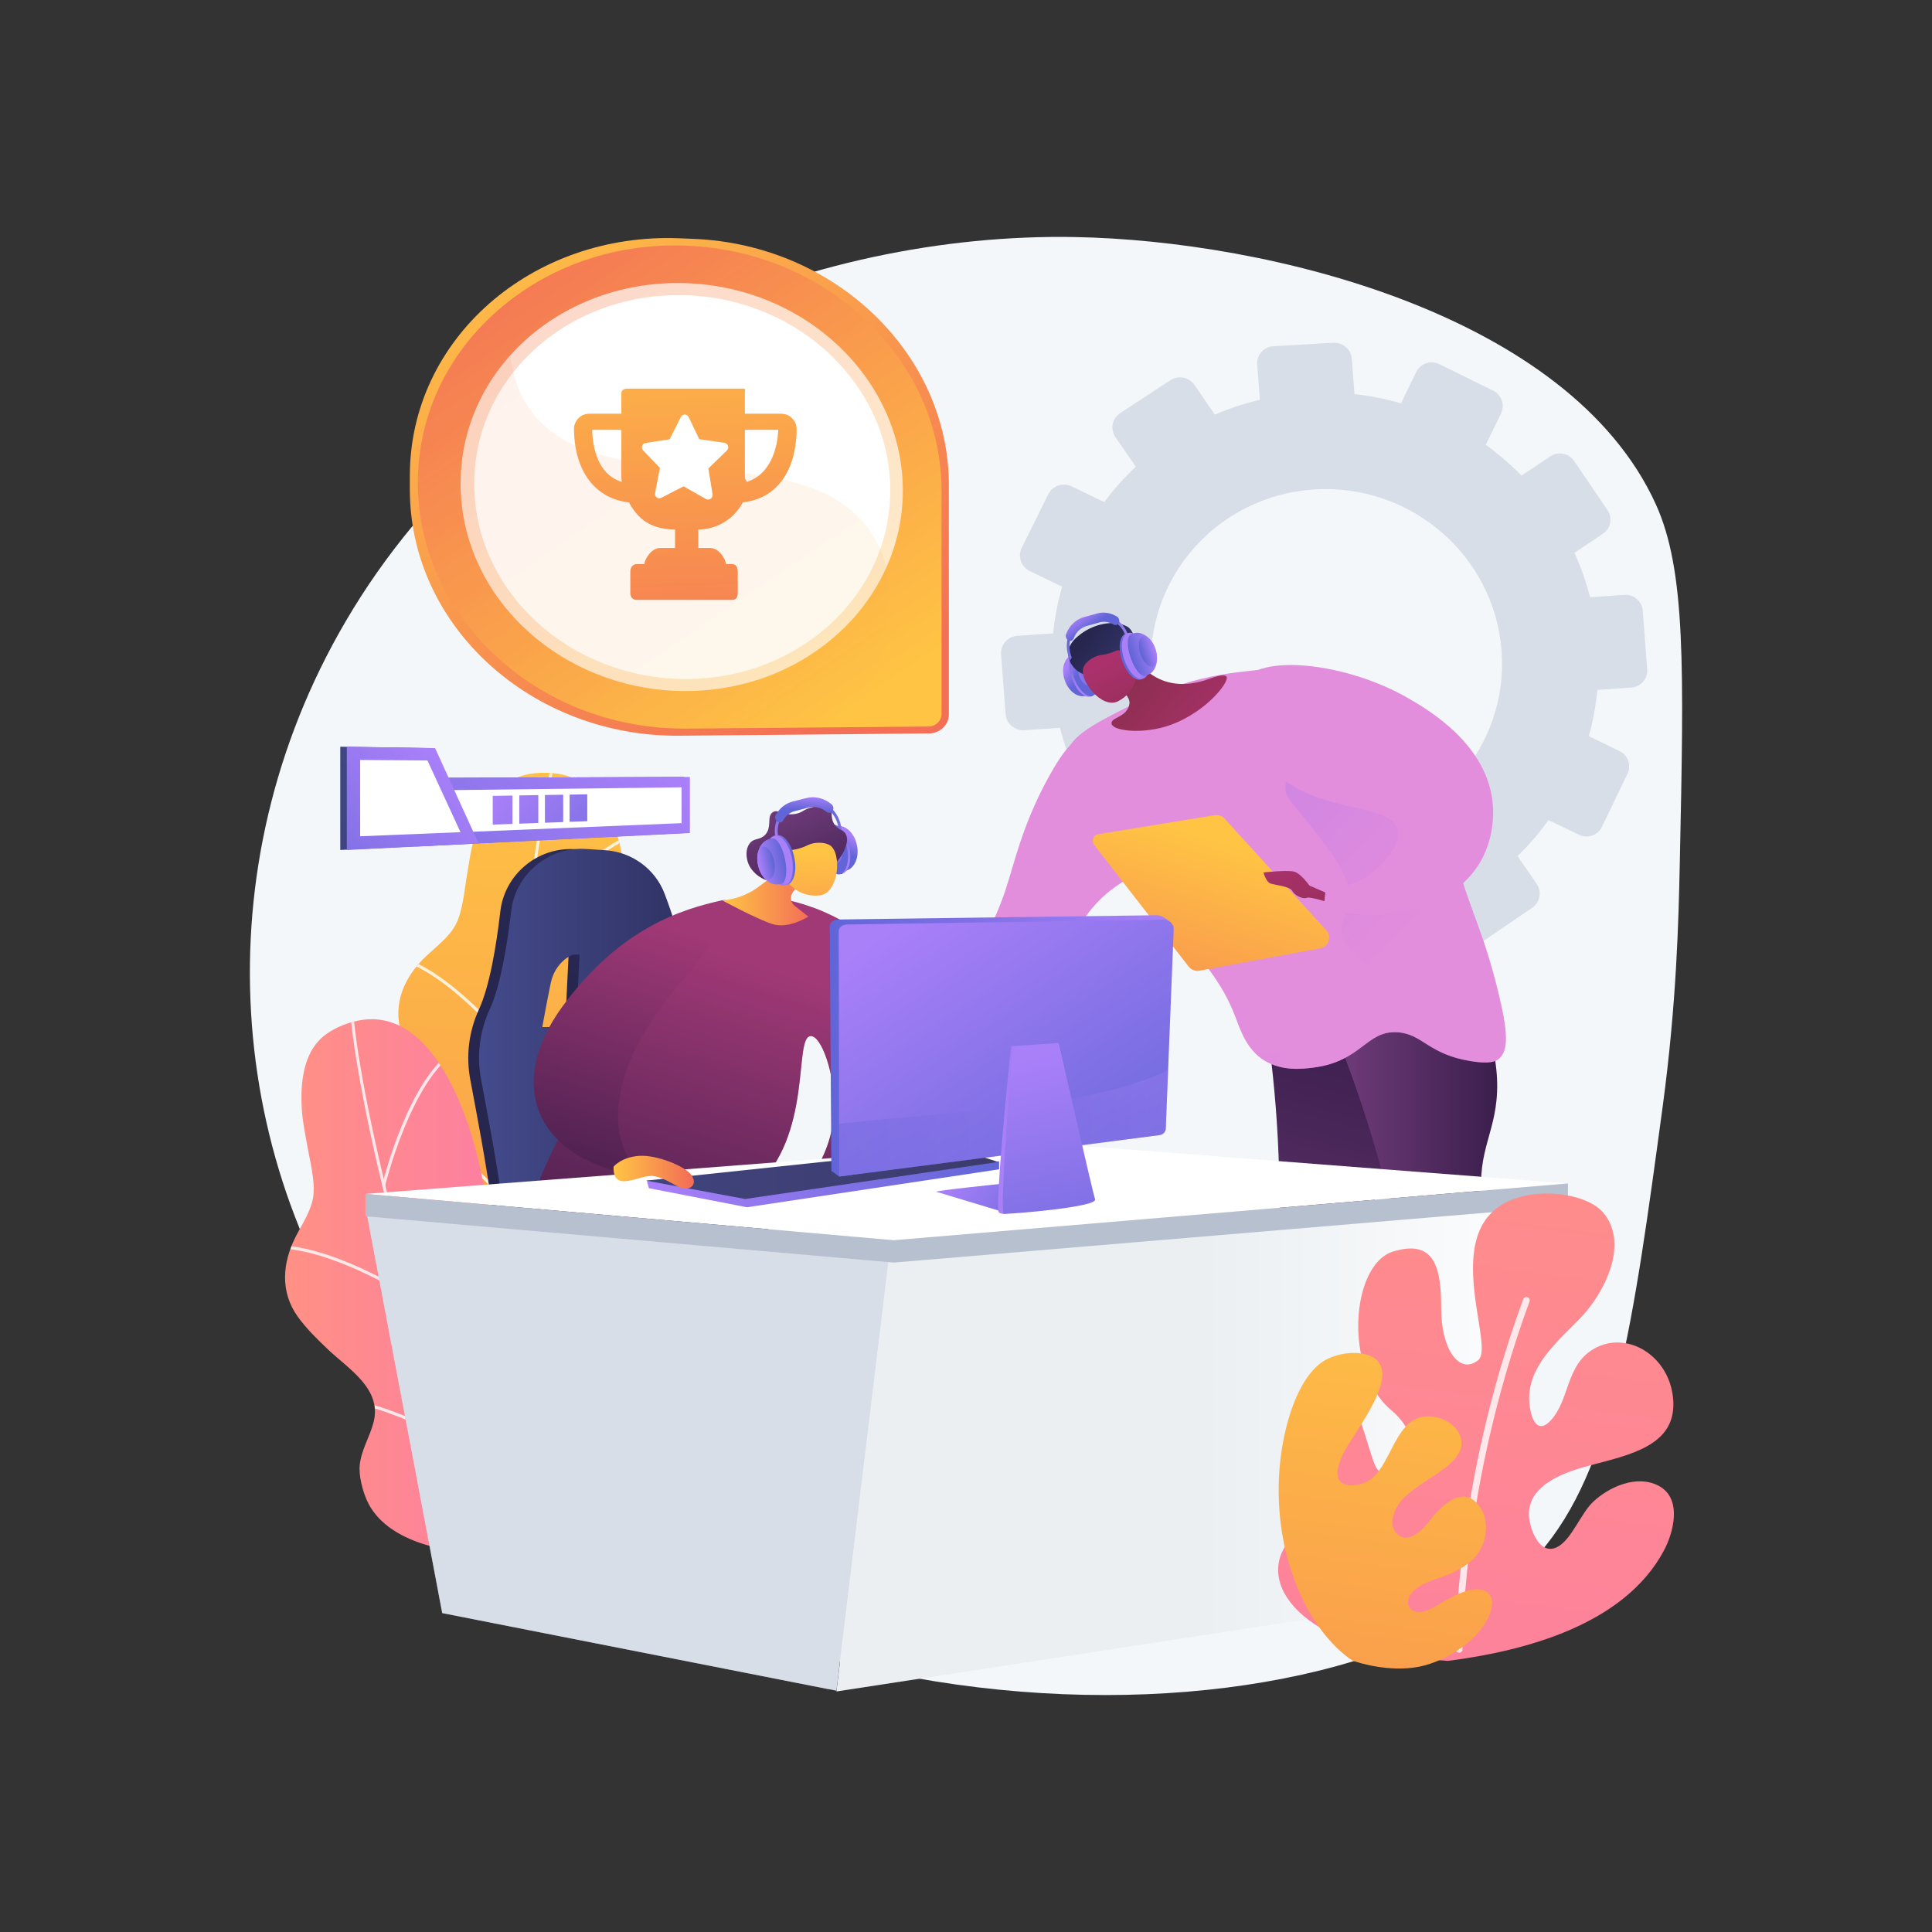 <svg version="1.2" xmlns="http://www.w3.org/2000/svg" viewBox="0 0 3710 3710" width="600" height="600">
	<rect x="0" y="0" width="3710" height="3710" fill="#333333" stroke="none"/>
	<title>Wavy_Bus-39_Single-11-ai</title>
	<defs>
		<linearGradient id="g1" x1="1427.7" y1="1431.8" x2="1262.3" y2="3838.5" gradientUnits="userSpaceOnUse">
			<stop offset="0" stop-color="#ffc444"/>
			<stop offset="1" stop-color="#f36f56"/>
		</linearGradient>
		<clipPath clipPathUnits="userSpaceOnUse" id="cp1">
			<path d="m986.08 1496.15c24.7-12.41 58.32-14.53 85.37-10.3 191.71 29.96 128.67 430.58 79.52 512.06-49.15 81.48-37.06 114.72 100.91 194.94 137.98 80.22 46.32 152.62 16.29 200.37-30.03 47.76-75.96 83.37 20.49 159.83 96.46 76.45 51.48 99.77 51.48 99.77 0 0-246.65 158.42-220.59 95.55 26.05-62.88 28.75-166.23-148.6-214.87-76.39-20.94-186.05-84.86-193.24-173.46-1.67-20.63 0.84-50.98 10.04-69.82 12.77-26.13 35.89-43.73 51.92-67.41 37.37-55.17-11.26-113.04-35.82-161.29-12.81-25.19-25.5-50.92-33.5-78.13-16.6-56.47 6.24-107.71 47.42-146.8 19.75-18.74 45.53-37.52 57.99-62.43 13.38-26.75 16.28-66.84 21.34-96.36 3.97-23.16 7.02-46.43 13.57-69.05 12.18-42.08 34.12-91.87 75.41-112.6z"/>
		</clipPath>
		<linearGradient id="g2" x1="556.7" y1="1955.3" x2="1309" y2="1955.3" gradientUnits="userSpaceOnUse">
			<stop offset="0" stop-color="#ff9085"/>
			<stop offset="1" stop-color="#fb6fbb"/>
		</linearGradient>
		<clipPath clipPathUnits="userSpaceOnUse" id="cp2">
			<path d="m612.99 1997.55c19.14-19.93 50.14-33.15 77.04-38.19 190.73-35.69 264.92 363.01 245.76 456.22-19.16 93.2 3.32 120.51 160.16 150.12 156.83 29.61 94.57 128.43 82.18 183.47-12.39 55.03-43.81 103.93 72.63 143.83 116.43 39.91 81.81 76.89 81.81 76.89 0 0-179.69 231.62-176.1 163.65 3.59-67.96-28.34-166.3-211.75-152.99-79 5.73-203.71-17.96-240.03-99.08-8.46-18.89-16.22-48.34-13.82-69.17 3.32-28.9 19.25-53.2 26.46-80.87 16.82-64.48-48.32-102.81-87.56-140.11-20.49-19.47-41.03-39.5-57.64-62.48-34.5-47.7-30.05-103.62-4.26-154.21 12.37-24.26 30.4-50.56 33.84-78.19 3.69-29.69-6.95-68.45-12.02-97.97-3.98-23.15-8.86-46.11-10.24-69.62-2.55-43.73 1.53-97.99 33.54-131.3z"/>
		</clipPath>
		<linearGradient id="g3" x1="2307.8" y1="1236.1" x2="1634.2" y2="2247.5" gradientUnits="userSpaceOnUse">
			<stop offset="0" stop-color="#444b8c"/>
			<stop offset="1" stop-color="#26264f"/>
		</linearGradient>
		<linearGradient id="g4" x1="924.6" y1="1628.1" x2="1510.3" y2="1628.1" gradientUnits="userSpaceOnUse">
			<stop offset="0" stop-color="#444b8c"/>
			<stop offset="1" stop-color="#26264f"/>
		</linearGradient>
		<linearGradient id="g5" x1="2029.2" y1="1308" x2="2054.5" y2="1326.7" gradientUnits="userSpaceOnUse">
			<stop offset="0" stop-color="#aa80f9"/>
			<stop offset="1" stop-color="#6165d7"/>
		</linearGradient>
		<linearGradient id="g6" x1="2114.5" y1="1285.8" x2="2059.3" y2="1229.7" gradientUnits="userSpaceOnUse">
			<stop offset="0" stop-color="#aa80f9"/>
			<stop offset="1" stop-color="#6165d7"/>
		</linearGradient>
		<linearGradient id="g7" x1="2067.4" y1="1247" x2="2059.8" y2="1245.2" gradientUnits="userSpaceOnUse">
			<stop offset="0" stop-color="#444b8c"/>
			<stop offset="1" stop-color="#3e4177"/>
		</linearGradient>
		<linearGradient id="g8" x1="2031" y1="1304.1" x2="2054.7" y2="1318.5" gradientUnits="userSpaceOnUse">
			<stop offset="0" stop-color="#aa80f9"/>
			<stop offset="1" stop-color="#6165d7"/>
		</linearGradient>
		<linearGradient id="g9" x1="2086.4" y1="1265.7" x2="2065.8" y2="1272.6" gradientUnits="userSpaceOnUse">
			<stop offset="0" stop-color="#6165d7"/>
			<stop offset="1" stop-color="#aa80f9"/>
		</linearGradient>
		<linearGradient id="g10" x1="2684.4" y1="2860" x2="2786.3" y2="2860" gradientUnits="userSpaceOnUse">
			<stop offset="0" stop-color="#311944"/>
			<stop offset="1" stop-color="#6b3976"/>
		</linearGradient>
		<linearGradient id="g11" x1="2742.9" y1="2874.4" x2="2818.2" y2="2648.5" gradientUnits="userSpaceOnUse">
			<stop offset="0" stop-color="#ab316d"/>
			<stop offset="1" stop-color="#792d3d"/>
		</linearGradient>
		<linearGradient id="g12" x1="2332.2" y1="2854.8" x2="2434.1" y2="2854.8" gradientUnits="userSpaceOnUse">
			<stop offset="0" stop-color="#311944"/>
			<stop offset="1" stop-color="#6b3976"/>
		</linearGradient>
		<linearGradient id="g13" x1="2395.3" y1="2872.8" x2="2479" y2="2621.6" gradientUnits="userSpaceOnUse">
			<stop offset="0" stop-color="#ab316d"/>
			<stop offset="1" stop-color="#792d3d"/>
		</linearGradient>
		<linearGradient id="g14" x1="2481.6" y1="1772.5" x2="2252.5" y2="2636" gradientUnits="userSpaceOnUse">
			<stop offset="0" stop-color="#311944"/>
			<stop offset="1" stop-color="#6b3976"/>
		</linearGradient>
		<linearGradient id="g15" x1="2931.9" y1="1893.6" x2="2599.2" y2="1893.6" gradientUnits="userSpaceOnUse">
			<stop offset="0" stop-color="#311944"/>
			<stop offset="1" stop-color="#6b3976"/>
		</linearGradient>
		<linearGradient id="g16" x1="1676.3" y1="1873.7" x2="1771.1" y2="2197.9" gradientUnits="userSpaceOnUse">
			<stop offset="0" stop-color="#ab316d"/>
			<stop offset="1" stop-color="#792d3d"/>
		</linearGradient>
		<linearGradient id="g17" x1="-1600.3" y1="6906.6" x2="-2007.9" y2="7487.2" gradientUnits="userSpaceOnUse">
			<stop offset="0" stop-color="#e38ddd"/>
			<stop offset="1" stop-color="#9571f6"/>
		</linearGradient>
		<linearGradient id="g18" x1="-1746.7" y1="6904.5" x2="-2154.3" y2="7485" gradientUnits="userSpaceOnUse">
			<stop offset="0" stop-color="#e38ddd"/>
			<stop offset="1" stop-color="#9571f6"/>
		</linearGradient>
		<linearGradient id="g19" x1="2117.8" y1="1547" x2="1955.4" y2="2078.2" gradientUnits="userSpaceOnUse">
			<stop offset="0" stop-color="#ffc444"/>
			<stop offset="1" stop-color="#f36f56"/>
		</linearGradient>
		<linearGradient id="g20" x1="2419.1" y1="1657.3" x2="2514.7" y2="1983.9" gradientUnits="userSpaceOnUse">
			<stop offset="0" stop-color="#ab316d"/>
			<stop offset="1" stop-color="#792d3d"/>
		</linearGradient>
		<linearGradient id="g21" x1="2893.3" y1="1567.1" x2="2326.1" y2="1037.3" gradientUnits="userSpaceOnUse">
			<stop offset="0" stop-color="#e38ddd"/>
			<stop offset="1" stop-color="#9571f6"/>
		</linearGradient>
		<linearGradient id="g22" x1="2411.8" y1="1349.6" x2="2154.8" y2="1124.5" gradientUnits="userSpaceOnUse">
			<stop offset="0" stop-color="#ab316d"/>
			<stop offset="1" stop-color="#792d3d"/>
		</linearGradient>
		<linearGradient id="g23" x1="2229.4" y1="1410.5" x2="2046.9" y2="1277.6" gradientUnits="userSpaceOnUse">
			<stop offset="0" stop-color="#444b8c"/>
			<stop offset="1" stop-color="#26264f"/>
		</linearGradient>
		<linearGradient id="g24" x1="2077.2" y1="1295.1" x2="2209.9" y2="1528.2" gradientUnits="userSpaceOnUse">
			<stop offset="0" stop-color="#ab316d"/>
			<stop offset="1" stop-color="#792d3d"/>
		</linearGradient>
		<linearGradient id="g25" x1="-1527.7" y1="6605.8" x2="-1904.8" y2="7142.9" gradientUnits="userSpaceOnUse">
			<stop offset="0" stop-color="#e38ddd"/>
			<stop offset="1" stop-color="#9571f6"/>
		</linearGradient>
		<linearGradient id="g26" x1="2183.2" y1="1221.7" x2="2122.2" y2="1156.8" gradientUnits="userSpaceOnUse">
			<stop offset="0" stop-color="#aa80f9"/>
			<stop offset="1" stop-color="#6165d7"/>
		</linearGradient>
		<linearGradient id="g27" x1="2033.7" y1="1209.5" x2="2050.6" y2="1234.1" gradientUnits="userSpaceOnUse">
			<stop offset="0" stop-color="#aa80f9"/>
			<stop offset="1" stop-color="#6165d7"/>
		</linearGradient>
		<linearGradient id="g28" x1="2033.3" y1="1208.9" x2="2050.5" y2="1233.9" gradientUnits="userSpaceOnUse">
			<stop offset="0" stop-color="#aa80f9"/>
			<stop offset="1" stop-color="#6165d7"/>
		</linearGradient>
		<linearGradient id="g29" x1="2182.1" y1="1211.9" x2="2143.8" y2="1224.8" gradientUnits="userSpaceOnUse">
			<stop offset="0" stop-color="#aa80f9"/>
			<stop offset="1" stop-color="#6165d7"/>
		</linearGradient>
		<linearGradient id="g30" x1="2186.1" y1="1306.5" x2="2222.8" y2="1314.1" gradientUnits="userSpaceOnUse">
			<stop offset="0" stop-color="#aa80f9"/>
			<stop offset="1" stop-color="#6165d7"/>
		</linearGradient>
		<linearGradient id="g31" x1="2202.6" y1="1209.6" x2="2159.8" y2="1223.9" gradientUnits="userSpaceOnUse">
			<stop offset="0" stop-color="#aa80f9"/>
			<stop offset="1" stop-color="#6165d7"/>
		</linearGradient>
		<linearGradient id="g32" x1="2207.8" y1="1217.9" x2="2182.5" y2="1226.4" gradientUnits="userSpaceOnUse">
			<stop offset="0" stop-color="#aa80f9"/>
			<stop offset="1" stop-color="#6165d7"/>
		</linearGradient>
		<linearGradient id="g33" x1="1126.2" y1="1711.5" x2="450.3" y2="707.4" gradientUnits="userSpaceOnUse">
			<stop offset="0" stop-color="#f36f56"/>
			<stop offset="1" stop-color="#ffc444"/>
		</linearGradient>
		<linearGradient id="g34" x1="1185.2" y1="1664.9" x2="524" y2="682.6" gradientUnits="userSpaceOnUse">
			<stop offset="0" stop-color="#ffc444"/>
			<stop offset="1" stop-color="#f36f56"/>
		</linearGradient>
		<linearGradient id="g35" x1="1184.6" y1="1666.5" x2="518.2" y2="676.4" gradientUnits="userSpaceOnUse">
			<stop offset="0" stop-color="#ffc444"/>
			<stop offset="1" stop-color="#f36f56"/>
		</linearGradient>
		<linearGradient id="g36" x1="1519.6" y1="504.5" x2="1554.2" y2="1385.1" gradientUnits="userSpaceOnUse">
			<stop offset="0" stop-color="#ffc444"/>
			<stop offset="1" stop-color="#f36f56"/>
		</linearGradient>
		<linearGradient id="g37" x1="949.3" y1="2531.3" x2="1190.2" y2="1776.7" gradientUnits="userSpaceOnUse">
			<stop offset="0" stop-color="#311944"/>
			<stop offset="1" stop-color="#a03976"/>
		</linearGradient>
		<linearGradient id="g38" x1="947.5" y1="2534.3" x2="1194" y2="1762" gradientUnits="userSpaceOnUse">
			<stop offset="0" stop-color="#311944"/>
			<stop offset="1" stop-color="#a03976"/>
		</linearGradient>
		<linearGradient id="g39" x1="1606.2" y1="2313.5" x2="3010.9" y2="2313.5" gradientUnits="userSpaceOnUse">
			<stop offset=".5" stop-color="#ebeff2"/>
			<stop offset="1" stop-color="#ffffff"/>
		</linearGradient>
		<linearGradient id="g40" x1="931.5" y1="2367.8" x2="1134.4" y2="1732.1" gradientUnits="userSpaceOnUse">
			<stop offset="0" stop-color="#311944"/>
			<stop offset="1" stop-color="#a03976"/>
		</linearGradient>
		<linearGradient id="g41" x1="1387.5" y1="1652.3" x2="1552.2" y2="1652.3" gradientUnits="userSpaceOnUse">
			<stop offset="0" stop-color="#ffc444"/>
			<stop offset="1" stop-color="#f36f56"/>
		</linearGradient>
		<linearGradient id="g42" x1="1661.7" y1="1616.5" x2="1647.7" y2="1648.7" gradientUnits="userSpaceOnUse">
			<stop offset="0" stop-color="#aa80f9"/>
			<stop offset="1" stop-color="#6165d7"/>
		</linearGradient>
		<linearGradient id="g43" x1="1571.4" y1="1644.4" x2="1593.8" y2="1557.7" gradientUnits="userSpaceOnUse">
			<stop offset="0" stop-color="#aa80f9"/>
			<stop offset="1" stop-color="#6165d7"/>
		</linearGradient>
		<linearGradient id="g44" x1="1593.7" y1="1581.6" x2="1599.7" y2="1575.9" gradientUnits="userSpaceOnUse">
			<stop offset="0" stop-color="#444b8c"/>
			<stop offset="1" stop-color="#3e4177"/>
		</linearGradient>
		<linearGradient id="g45" x1="1656.8" y1="1612.2" x2="1642" y2="1639.2" gradientUnits="userSpaceOnUse">
			<stop offset="0" stop-color="#aa80f9"/>
			<stop offset="1" stop-color="#6165d7"/>
		</linearGradient>
		<linearGradient id="g46" x1="1586.9" y1="1607.7" x2="1609.3" y2="1603.2" gradientUnits="userSpaceOnUse">
			<stop offset="0" stop-color="#6165d7"/>
			<stop offset="1" stop-color="#aa80f9"/>
		</linearGradient>
		<linearGradient id="g47" x1="1501.2" y1="1828.8" x2="1413.6" y2="1606.2" gradientUnits="userSpaceOnUse">
			<stop offset="0" stop-color="#311944"/>
			<stop offset="1" stop-color="#6b3976"/>
		</linearGradient>
		<linearGradient id="g48" x1="1608.6" y1="1633.7" x2="1627.7" y2="1936.4" gradientUnits="userSpaceOnUse">
			<stop offset="0" stop-color="#ffc444"/>
			<stop offset="1" stop-color="#f36f56"/>
		</linearGradient>
		<linearGradient id="g49" x1="1476.8" y1="1618" x2="1498.9" y2="1523.7" gradientUnits="userSpaceOnUse">
			<stop offset="0" stop-color="#aa80f9"/>
			<stop offset="1" stop-color="#6165d7"/>
		</linearGradient>
		<linearGradient id="g50" x1="1604.1" y1="1530.9" x2="1601.8" y2="1561" gradientUnits="userSpaceOnUse">
			<stop offset="0" stop-color="#aa80f9"/>
			<stop offset="1" stop-color="#6165d7"/>
		</linearGradient>
		<linearGradient id="g51" x1="1604.2" y1="1529.9" x2="1601.8" y2="1560.6" gradientUnits="userSpaceOnUse">
			<stop offset="0" stop-color="#aa80f9"/>
			<stop offset="1" stop-color="#6165d7"/>
		</linearGradient>
		<linearGradient id="g52" x1="1471.9" y1="1608.5" x2="1513.6" y2="1600.1" gradientUnits="userSpaceOnUse">
			<stop offset="0" stop-color="#aa80f9"/>
			<stop offset="1" stop-color="#6165d7"/>
		</linearGradient>
		<linearGradient id="g53" x1="1515.5" y1="1700.4" x2="1486" y2="1726.7" gradientUnits="userSpaceOnUse">
			<stop offset="0" stop-color="#aa80f9"/>
			<stop offset="1" stop-color="#6165d7"/>
		</linearGradient>
		<linearGradient id="g54" x1="1450.4" y1="1616.5" x2="1497.2" y2="1606.9" gradientUnits="userSpaceOnUse">
			<stop offset="0" stop-color="#aa80f9"/>
			<stop offset="1" stop-color="#6165d7"/>
		</linearGradient>
		<linearGradient id="g55" x1="1451.3" y1="1628.1" x2="1478.9" y2="1622.5" gradientUnits="userSpaceOnUse">
			<stop offset="0" stop-color="#aa80f9"/>
			<stop offset="1" stop-color="#6165d7"/>
		</linearGradient>
		<linearGradient id="g56" x1="1242" y1="2228.1" x2="1918.6" y2="2228.1" gradientUnits="userSpaceOnUse">
			<stop offset="0" stop-color="#aa80f9"/>
			<stop offset="1" stop-color="#6165d7"/>
		</linearGradient>
		<linearGradient id="g57" x1="1240.8" y1="2202.3" x2="1916.7" y2="2202.3" gradientUnits="userSpaceOnUse">
			<stop offset="0" stop-color="#40447e"/>
			<stop offset="1" stop-color="#3c3b6b"/>
		</linearGradient>
		<linearGradient id="g58" x1="2247.5" y1="1755.5" x2="1593.5" y2="1755.5" gradientUnits="userSpaceOnUse">
			<stop offset="0" stop-color="#aa80f9"/>
			<stop offset="1" stop-color="#6165d7"/>
		</linearGradient>
		<linearGradient id="g59" x1="1417.7" y1="1968.3" x2="1836" y2="2603.9" gradientUnits="userSpaceOnUse">
			<stop offset="0" stop-color="#aa80f9"/>
			<stop offset="1" stop-color="#6165d7"/>
		</linearGradient>
		<linearGradient id="g60" x1="2243" y1="2053.9" x2="1611.4" y2="2053.9" gradientUnits="userSpaceOnUse">
			<stop offset="0" stop-color="#aa80f9"/>
			<stop offset="1" stop-color="#6165d7"/>
		</linearGradient>
		<linearGradient id="g61" x1="1798.6" y1="2291.1" x2="2004" y2="2414.3" gradientUnits="userSpaceOnUse">
			<stop offset="0" stop-color="#aa80f9"/>
			<stop offset="1" stop-color="#6165d7"/>
		</linearGradient>
		<linearGradient id="g62" x1="1924.3" y1="2000.8" x2="2092.9" y2="2000.8" gradientUnits="userSpaceOnUse">
			<stop offset="0" stop-color="#aa80f9"/>
			<stop offset="1" stop-color="#6165d7"/>
		</linearGradient>
		<linearGradient id="g63" x1="1858.7" y1="2055.1" x2="1983.9" y2="2582.2" gradientUnits="userSpaceOnUse">
			<stop offset="0" stop-color="#aa80f9"/>
			<stop offset="1" stop-color="#6165d7"/>
		</linearGradient>
		<linearGradient id="g64" x1="1179.5" y1="2217.8" x2="1326.4" y2="2217.8" gradientUnits="userSpaceOnUse">
			<stop offset="0" stop-color="#ffc444"/>
			<stop offset="1" stop-color="#f36f56"/>
		</linearGradient>
		<linearGradient id="g65" x1="3336.4" y1="1991.6" x2="2953.8" y2="4953.6" gradientUnits="userSpaceOnUse">
			<stop offset="0" stop-color="#ff9085"/>
			<stop offset="1" stop-color="#fb6fbb"/>
		</linearGradient>
		<linearGradient id="g66" x1="2951.3" y1="2421.1" x2="2706.3" y2="4317.5" gradientUnits="userSpaceOnUse">
			<stop offset="0" stop-color="#ffc444"/>
			<stop offset="1" stop-color="#f36f56"/>
		</linearGradient>
		<linearGradient id="g67" x1="1395.8" y1="1523.3" x2="-963.8" y2="3796.2" gradientUnits="userSpaceOnUse">
			<stop offset="0" stop-color="#444b8c"/>
			<stop offset="1" stop-color="#26264f"/>
		</linearGradient>
		<linearGradient id="g68" x1="1049.4" y1="1226.1" x2="446.2" y2="1862" gradientUnits="userSpaceOnUse">
			<stop offset="0" stop-color="#aa80f9"/>
			<stop offset="1" stop-color="#6165d7"/>
		</linearGradient>
		<linearGradient id="g69" x1="744.7" y1="1347.9" x2="405.3" y2="1705.7" gradientUnits="userSpaceOnUse">
			<stop offset="0" stop-color="#aa80f9"/>
			<stop offset="1" stop-color="#6165d7"/>
		</linearGradient>
		<linearGradient id="g70" x1="987.1" y1="1478.1" x2="1233.6" y2="1715.6" gradientUnits="userSpaceOnUse">
			<stop offset="0" stop-color="#aa80f9"/>
			<stop offset="1" stop-color="#6165d7"/>
		</linearGradient>
		<linearGradient id="g71" x1="963.3" y1="1502.6" x2="1216.1" y2="1746.1" gradientUnits="userSpaceOnUse">
			<stop offset="0" stop-color="#aa80f9"/>
			<stop offset="1" stop-color="#6165d7"/>
		</linearGradient>
		<linearGradient id="g72" x1="939" y1="1528.3" x2="1198.4" y2="1778.2" gradientUnits="userSpaceOnUse">
			<stop offset="0" stop-color="#aa80f9"/>
			<stop offset="1" stop-color="#6165d7"/>
		</linearGradient>
		<linearGradient id="g73" x1="914.2" y1="1555.4" x2="1180.5" y2="1812" gradientUnits="userSpaceOnUse">
			<stop offset="0" stop-color="#aa80f9"/>
			<stop offset="1" stop-color="#6165d7"/>
		</linearGradient>
	</defs>
	<style>
		.s0 { fill: #f4f7fa } 
		.s1 { fill: url(#g1) } 
		.s2 { fill: #ffffff } 
		.s3 { fill: url(#g2) } 
		.s4 { fill: url(#g3) } 
		.s5 { fill: url(#g4) } 
		.s6 { fill: #d8dee8 } 
		.s7 { fill: url(#g5) } 
		.s8 { fill: url(#g6) } 
		.s9 { fill: url(#g7) } 
		.s10 { fill: url(#g8) } 
		.s11 { opacity: .6;mix-blend-mode: multiply;fill: url(#g9) } 
		.s12 { fill: url(#g10) } 
		.s13 { fill: url(#g11) } 
		.s14 { fill: url(#g12) } 
		.s15 { fill: url(#g13) } 
		.s16 { fill: url(#g14) } 
		.s17 { fill: url(#g15) } 
		.s18 { fill: url(#g16) } 
		.s19 { fill: url(#g17) } 
		.s20 { fill: url(#g18) } 
		.s21 { fill: url(#g19) } 
		.s22 { fill: url(#g20) } 
		.s23 { opacity: .5;mix-blend-mode: multiply;fill: url(#g21) } 
		.s24 { fill: url(#g22) } 
		.s25 { fill: url(#g23) } 
		.s26 { fill: url(#g24) } 
		.s27 { fill: url(#g25) } 
		.s28 { fill: url(#g26) } 
		.s29 { fill: url(#g27) } 
		.s30 { opacity: .3;mix-blend-mode: multiply;fill: url(#g28) } 
		.s31 { fill: url(#g29) } 
		.s32 { fill: url(#g30) } 
		.s33 { fill: url(#g31) } 
		.s34 { fill: url(#g32) } 
		.s35 { fill: url(#g33) } 
		.s36 { fill: url(#g34) } 
		.s37 { opacity: .7;mix-blend-mode: soft-light;fill: #ffffff } 
		.s38 { opacity: .1;mix-blend-mode: multiply;fill: url(#g35) } 
		.s39 { fill: url(#g36) } 
		.s40 { fill: url(#g37) } 
		.s41 { opacity: .3;mix-blend-mode: multiply;fill: url(#g38) } 
		.s42 { fill: url(#g39) } 
		.s43 { fill: #b7c0ce } 
		.s44 { opacity: .4;mix-blend-mode: multiply;fill: #d8dee8 } 
		.s45 { fill: url(#g40) } 
		.s46 { fill: url(#g41) } 
		.s47 { fill: url(#g42) } 
		.s48 { fill: url(#g43) } 
		.s49 { fill: url(#g44) } 
		.s50 { fill: url(#g45) } 
		.s51 { opacity: .6;mix-blend-mode: multiply;fill: url(#g46) } 
		.s52 { fill: url(#g47) } 
		.s53 { fill: url(#g48) } 
		.s54 { fill: url(#g49) } 
		.s55 { fill: url(#g50) } 
		.s56 { opacity: .3;mix-blend-mode: multiply;fill: url(#g51) } 
		.s57 { fill: url(#g52) } 
		.s58 { fill: url(#g53) } 
		.s59 { fill: url(#g54) } 
		.s60 { fill: url(#g55) } 
		.s61 { fill: url(#g56) } 
		.s62 { fill: url(#g57) } 
		.s63 { fill: url(#g58) } 
		.s64 { fill: url(#g59) } 
		.s65 { opacity: .3;mix-blend-mode: multiply;fill: url(#g60) } 
		.s66 { fill: url(#g61) } 
		.s67 { fill: url(#g62) } 
		.s68 { fill: url(#g63) } 
		.s69 { fill: url(#g64) } 
		.s70 { fill: url(#g65) } 
		.s71 { fill: url(#g66) } 
		.s72 { fill: url(#g67) } 
		.s73 { fill: url(#g68) } 
		.s74 { mix-blend-mode: soft-light;fill: #ffffff } 
		.s75 { fill: url(#g69) } 
		.s76 { fill: url(#g70) } 
		.s77 { fill: url(#g71) } 
		.s78 { fill: url(#g72) } 
		.s79 { fill: url(#g73) } 
	</style>
	<g id="Illustration">
		<g id="&lt;Group&gt;">
			<path id="&lt;Path&gt;" class="s0" d="m2063.5 455.2c372.9 6.6 949.9 148.4 1116 512.8 58 127.3 54.1 314.4 46.2 688.5-2.3 110-6.1 270.3-33 469.2-55.9 413.2-93.9 694.5-237.7 858.2-360.5 410.4-1662.7 398.6-2218.8-340.3-303.3-403-350-976.3-72.6-1450.1 305.4-521.7 900.7-747.1 1399.9-738.3z"/>
			<g id="&lt;Group&gt;">
				<g id="&lt;Group&gt;">
					<path id="&lt;Path&gt;" class="s1" d="m986.1 1496.1c24.7-12.4 58.3-14.5 85.3-10.3 191.8 30 128.7 430.6 79.6 512.1-49.2 81.5-37.1 114.7 100.9 195 138 80.2 46.3 152.6 16.3 200.3-30.1 47.8-76 83.4 20.5 159.8 96.4 76.5 51.4 99.8 51.4 99.8 0 0-246.6 158.4-220.6 95.6 26.1-62.9 28.8-166.3-148.5-214.9-76.4-20.9-186.1-84.9-193.3-173.5-1.7-20.6 0.8-50.9 10.1-69.8 12.7-26.1 35.8-43.7 51.9-67.4 37.3-55.2-11.3-113-35.8-161.3-12.9-25.2-25.5-50.9-33.5-78.1-16.7-56.5 6.2-107.7 47.4-146.8 19.7-18.8 45.5-37.5 58-62.4 13.3-26.8 16.2-66.9 21.3-96.4 4-23.2 7-46.4 13.6-69 12.1-42.1 34.1-91.9 75.4-112.7z"/>
					<g id="&lt;Clip Group&gt;" clip-path="url(#cp1)">
						<g id="&lt;Group&gt;" style="opacity: .8;mix-blend-mode: soft-light">
							<g id="&lt;Group&gt;">
								<path id="&lt;Path&gt;" class="s2" d="m1329.2 2770.9c-0.7-0.7-75-64.5-152.4-159.3-71.5-87.5-160.4-220.2-177.9-355.1-14.6-111.9-10.3-290.3 11.7-489.3 17.8-160.3 44.5-305.8 60.9-331.4 0.9-1.3 2.6-1.7 4-0.9 1.3 0.9 1.7 2.7 0.8 4-14 21.8-40.3 150.9-60 328.9-21.9 198.6-26.2 376.5-11.7 488 17.3 133.5 105.6 265.2 176.6 352.1 77.1 94.4 151 158 151.7 158.6 1.2 1 1.4 2.8 0.3 4-0.9 1.1-2.5 1.3-3.7 0.6q-0.1-0.1-0.3-0.2z"/>
							</g>
							<g id="&lt;Group&gt;">
								<path id="&lt;Path&gt;" class="s2" d="m1008.9 1801.5c-1.3-0.8-1.9-2.3-1-3.6 4.7-7.3 116.1-176.7 218.9-199.1 1.5-0.3 3.1 0.6 3.4 2.2 0.3 1.5-0.6 3-2.1 3.3-100.5 21.9-214.3 194.9-215.4 196.7-0.9 1.3-2.5 1.4-3.8 0.5q0 0 0 0z"/>
							</g>
							<g id="&lt;Group&gt;">
								<path id="&lt;Path&gt;" class="s2" d="m992.1 2028.1c-1.7-2.1-166.7-214.7-279.7-188.2-1.6 0.4-3.1-0.6-3.5-2.1-0.3-1.6 0.6-3.1 2.2-3.5 49.1-11.5 112.1 17.2 187.4 85.1 55.7 50.3 97.7 104.7 98.1 105.3 1 1.2 0.8 3-0.5 4-1 0.7-2.3 0.7-3.3 0.1q-0.4-0.3-0.7-0.7z"/>
							</g>
							<g id="&lt;Group&gt;">
								<path id="&lt;Path&gt;" class="s2" d="m1114 2526c0.2-0.9 20.4-82.1 57.2-164.2 49.8-110.9 104.6-170.4 162.9-176.9 1.6-0.2 3 1 3.2 2.5 0.1 1.6-1 3-2.6 3.2-69.9 7.8-124.7 98.6-158.2 173.4-36.7 81.7-56.8 162.5-57 163.3-0.3 1.6-1.9 2.5-3.4 2.1q-0.5-0.1-0.9-0.4c-1-0.6-1.5-1.8-1.2-3z"/>
							</g>
							<g id="&lt;Group&gt;">
								<path id="&lt;Path&gt;" class="s2" d="m1029.5 2370.9c-1.9-2.1-182-211.3-265.6-215.3-1.6 0-2.8-1.4-2.7-3 0.1-1.5 1.4-2.8 3-2.7 86 4.1 262.1 208.6 269.6 217.3 1 1.2 0.9 3-0.3 4-1 0.8-2.4 0.9-3.4 0.2q-0.4-0.2-0.6-0.5z"/>
							</g>
						</g>
					</g>
				</g>
				<g id="&lt;Group&gt;">
					<path id="&lt;Path&gt;" class="s3" d="m613 1997.5c19.1-19.9 50.1-33.1 77-38.1 190.8-35.7 265 363 245.8 456.2-19.2 93.2 3.3 120.5 160.1 150.1 156.9 29.6 94.6 128.4 82.2 183.5-12.4 55-43.8 103.9 72.7 143.8 116.4 39.9 81.8 76.9 81.8 76.9 0 0-179.7 231.6-176.1 163.6 3.6-67.9-28.4-166.3-211.8-153-79 5.8-203.7-17.9-240-99-8.5-18.9-16.2-48.4-13.8-69.2 3.3-28.9 19.2-53.2 26.4-80.9 16.9-64.4-48.3-102.8-87.5-140.1-20.5-19.5-41.1-39.5-57.7-62.5-34.5-47.7-30-103.6-4.2-154.2 12.3-24.2 30.4-50.5 33.8-78.2 3.7-29.6-6.9-68.4-12-97.9-4-23.2-8.9-46.1-10.2-69.6-2.6-43.8 1.5-98 33.5-131.4z"/>
					<g id="&lt;Clip Group&gt;" clip-path="url(#cp2)">
						<g id="&lt;Group&gt;" style="opacity: .8;mix-blend-mode: soft-light">
							<g id="&lt;Group&gt;">
								<path id="&lt;Path&gt;" class="s2" d="m1361.6 3084.8c-0.9-0.3-92.2-35.7-196.7-99.3-96.7-58.7-224.8-154.1-286.2-275.4-51.1-100.7-106.5-270.2-152.2-465.2-36.7-157-60-303.2-53.1-332.7 0.4-1.6 1.9-2.5 3.4-2.2 1.6 0.4 2.5 1.9 2.2 3.5-6 25.2 12.3 155.6 53.1 330.1 45.6 194.5 100.8 363.6 151.7 463.9 60.8 120.1 188 214.8 283.9 273.1 104.2 63.3 195.1 98.5 196 98.9 1.4 0.5 2.2 2.2 1.6 3.7-0.5 1.3-1.9 2.1-3.3 1.7q-0.2 0-0.4-0.1z"/>
							</g>
							<g id="&lt;Group&gt;">
								<path id="&lt;Path&gt;" class="s2" d="m736.1 2278.9c-1.5-0.3-2.4-2.1-2.1-3.6 2.1-8.4 50.7-205.8 140.1-261.2 1.4-0.8 3.1-0.3 4 1 0.8 1.3 0.4 3.2-1 4-87.4 54.1-137 255.5-137.5 257.5-0.4 1.5-2 2.7-3.5 2.3q0 0 0 0z"/>
							</g>
							<g id="&lt;Group&gt;">
								<path id="&lt;Path&gt;" class="s2" d="m796.1 2497.1c-2.3-1.5-228.8-146.8-326.5-84.2-1.3 0.9-3.1 0.5-4-0.9-0.8-1.3-0.4-3.1 0.9-3.9 42.5-27.2 111.5-21.3 205.1 17.7 69.3 28.9 127 66.1 127.6 66.5 1.3 0.8 1.7 2.6 0.9 3.9-0.7 1.1-2 1.5-3.1 1.3q-0.5-0.1-0.9-0.4z"/>
							</g>
							<g id="&lt;Group&gt;">
								<path id="&lt;Path&gt;" class="s2" d="m1077 2925.7c0-0.8-8.1-84.2-0.8-173.8 9.9-121.2 41.8-195.5 94.6-221.1 1.4-0.7 3.2-0.1 3.8 1.3 0.7 1.4 0.1 3.2-1.3 3.8-63.4 30.7-84.7 134.6-91.4 216.3-7.3 89.2 0.8 172.1 0.8 173 0.2 1.5-0.9 2.9-2.5 3.1q-0.5 0-1-0.1c-1.1-0.2-2-1.2-2.2-2.5z"/>
							</g>
							<g id="&lt;Group&gt;">
								<path id="&lt;Path&gt;" class="s2" d="m945.6 2807.7c-2.4-1.4-241.9-138.5-322.1-114.3-1.5 0.4-3.1-0.4-3.6-1.9-0.4-1.6 0.4-3.2 2-3.6 82.4-24.8 316.7 109.2 326.6 114.9 1.4 0.8 1.8 2.5 1 3.9-0.6 1.1-1.9 1.6-3.1 1.3q-0.4-0.1-0.8-0.3z"/>
							</g>
						</g>
					</g>
				</g>
			</g>
			<g id="&lt;Group&gt;">
				<path id="&lt;Compound Path&gt;" fill-rule="evenodd" class="s4" d="m1488.9 2466.6c0 0-212.7 34.9-543.4-1.4 23-49-15.3-247.9-42.4-391.9-8.6-45.6-2.9-92.4 16.6-134.9 20.4-44.2 33.3-121.4 41.1-188.4 8.3-71.1 71.7-123.9 143.6-119.3l36.3 2.3c51.7 3.3 96.4 36.1 114.6 84 15.3 40.6 29.7 87.7 40 123.2 10.2 35.5 32.7 66.1 63.7 86.6l106.9 70.6c11.5 7.6 18 20.3 18 34v31.7c0 15.8-3 31.5-9.6 45.9l-25.5 56.4c-22.2 48.3-25.3 102.9-8.7 153.1zm-397-633.3l-12 0.2c-3.1 0-35 14.3-43.3 54.8-8.3 40.5-16.1 84.4-16.1 84.4l64.6-0.7zm148.1 142.8c-1.6-0.5-40.6-139.9-91.5-141.2l24.1 136.2c0 0 69 5.5 67.4 5z"/>
				<path id="&lt;Compound Path&gt;" fill-rule="evenodd" class="s5" d="m1510.3 2466.7c0 0-213 34.9-544.1-1.5 23-49-15.2-248-42.4-392.1-8.7-45.6-2.9-92.5 16.6-134.9 20.4-44.3 33.3-121.5 41.2-188.6 8.3-71.1 71.8-123.9 143.7-119.3l36.4 2.3c51.8 3.3 96.6 36.1 114.7 84 15.4 40.6 29.8 87.8 40.1 123.3 10.2 35.5 32.8 66.1 63.9 86.6l107 70.6c11.6 7.7 18.2 20.4 18.2 34.2v31.7c0 15.8-3.1 31.4-9.8 45.9l-25.7 56.4c-22.2 48.3-25.3 102.9-8.7 153.2zm-397.4-633.7l-12 0.2c-3.2 0-35 14.3-43.4 54.8-8.3 40.5-16.2 84.5-16.2 84.5l64.8-0.8zm148.2 142.9c-1.6-0.5-40.6-140-91.6-141.3l24.2 136.4c0 0 69 5.4 67.4 4.9z"/>
			</g>
			<path id="&lt;Compound Path&gt;" fill-rule="evenodd" class="s6" d="m3132.9 1320.3l-65.5 4.6c-2.9 30.4-8.4 60.1-16.4 88.8l58.9 28.5c16.4 7.9 23.2 27.4 15.4 43.7l-49.1 101.9c-7.8 16.3-27.5 23.1-43.8 15.3l-58.8-28.2c-17.7 24.6-37.6 47.7-59.4 69l36.8 53.6c10.2 15 6.4 35.4-8.7 45.7l-94.2 64.2c-15.1 10.3-35.7 6.5-46-8.5l-36.7-53.3c-27.7 12.6-56.8 22.7-87 30.3l4.9 64.8c1.3 18.1-12.4 34-30.7 35.5l-114.9 9c-18.4 1.5-34.5-12.1-35.9-30.3l-4.9-64.9c-31.2-3-61.8-8.5-91.4-16.7l-28.6 58.7c-8.1 16.5-28.2 23.6-44.9 15.7l-104.9-49.4c-16.8-7.9-23.8-27.8-15.7-44.3l29-59.3c-25.3-17.9-49-38-70.8-60l-55.4 37.2c-15.5 10.3-36.6 6.5-47.1-8.7l-66-95.1c-10.6-15.2-6.6-36 8.9-46.3l55.9-37.3c-12.7-27.7-22.8-56.8-30.5-86.9l-67.9 4.7c-18.8 1.3-35.1-12.5-36.5-30.9l-8.7-114.9c-1.4-18.4 12.7-34.3 31.4-35.6l68.5-4.6c3.2-30.7 9-60.7 17.4-89.7l-61.8-29.7c-16.9-8.1-24.1-28.1-15.9-44.6l51-103.1c8.1-16.5 28.4-23.3 45.3-15.1l62.3 30.1c18.1-24.4 38.3-47.2 60.4-68.1l-38.9-56.6c-10.5-15.3-6.5-35.9 8.9-46l96.3-63.3c15.4-10.1 36.3-5.9 46.8 9.4l38.8 56.6c27.6-11.9 56.6-21.4 86.5-28.5l-5.1-67.9c-1.4-18.2 12.4-33.8 30.9-34.9l115-6.8c18.4-1.1 34.4 12.8 35.8 30.9l5.1 67.7c30.6 3.4 60.4 9.3 89.3 17.7l29.5-60.4c7.9-16.2 27.7-22.8 44.2-14.7l103 50.7c16.4 8 23.3 27.7 15.4 44l-29.3 60.1c24.5 17.8 47.5 37.6 68.6 59.2l55.5-37.1c15-10 35.5-5.9 45.7 9.2l64 94.1c10.2 15 6.3 35.3-8.6 45.3l-54.9 36.8c12.4 27.2 22.4 55.7 30 85.2l66-4.5c18.1-1.2 33.8 12.4 35.2 30.4l8.5 112.7c1.4 18-12.1 33.6-30.2 34.9zm-249.5-70.8c-13.9-182.7-174.4-321.4-359.6-309.6-186.3 11.8-326.8 171.2-312.8 356 14 184.7 177.1 323.2 363.3 309.4 185-13.8 323-173 309.1-355.8z"/>
			<g id="&lt;Group&gt;">
				<g id="&lt;Group&gt;">
					<path id="&lt;Path&gt;" class="s7" d="m2091.8 1290c7.3 21.9 6.8 41.8-1.3 44.5l-3.8 1.3c-16 5.4-34.8-7.7-42-29.3l-0.4-1.2c-7.3-21.5-0.2-43.3 15.8-48.6l3.8-1.4c8.1-2.7 20.6 12.9 27.9 34.7z"/>
					<path id="&lt;Path&gt;" class="s8" d="m2100.9 1287c8 23.9 5.2 46.4-6.7 50.4-11.8 4-28.3-12-36.4-36-8-23.9-4.6-46.6 7.3-50.6 11.9-4 27.7 12.3 35.8 36.2z"/>
					<path id="&lt;Path&gt;" class="s9" d="m2064.5 1251l4.5-1.5 29.2 86.6-4.6 1.5z"/>
					<path id="&lt;Path&gt;" class="s10" d="m2105.1 1285.6c8.1 23.9 4.9 46.5-6.9 50.5-11.9 4-28.1-12.1-36.1-36.1-8.1-23.9-4.9-46.5 6.9-50.5 11.9-4 28.1 12.1 36.1 36.1z"/>
					<path id="&lt;Path&gt;" class="s11" d="m2095.3 1288.9c4.4 13 2.7 25.3-3.8 27.4-6.4 2.2-15.2-6.6-19.6-19.6-4.4-13-2.7-25.3 3.8-27.5 6.4-2.1 15.2 6.6 19.6 19.7z"/>
				</g>
				<g id="&lt;Group&gt;">
					<g id="&lt;Group&gt;">
						<path id="&lt;Path&gt;" class="s12" d="m2703.4 2893.6l52.7-31.6h23.7c0 0 8.1 30.1 7.2 31.6-10.6 17.4-59.9 30.6-90.7 31.6-5.1 0.2-12.2 0.3-14-3.4-3.2-6.3 10.8-19.5 21.1-28.2z"/>
						<path id="&lt;Path&gt;" class="s13" d="m2783.2 2828.6c-1.6 5.2-3.3 23-3.4 33.4-0.1 15.7-31.4 6.6-28.1 2.6 4.6-5.7 5.4-18.7 5.3-37.2q13.1 0.6 26.2 1.2z"/>
					</g>
					<g id="&lt;Group&gt;">
						<path id="&lt;Path&gt;" class="s14" d="m2351.2 2888.4l52.7-31.6h23.8c0 0 8.1 30.1 7.2 31.6-10.6 17.4-60 30.6-90.7 31.7-5.1 0.2-12.3 0.2-14.1-3.5-3.1-6.3 10.8-19.4 21.1-28.2z"/>
						<path id="&lt;Path&gt;" class="s15" d="m2446.1 2823.7c-1.6 5.2-14 21.1-18.4 33.1-5.5 14.7-31.4 6.6-28.2 2.6 4.6-5.7 12.7-22.3 20.4-36.9q13.1 0.6 26.2 1.2z"/>
					</g>
					<path id="&lt;Path&gt;" class="s16" d="m2672.7 1944.6c30.9 31.5 26.7 80.6 18.1 166.1-16.4 163.4-67.1 173.6-70.4 305.2-2 77.8 14.7 113.4-12.7 171.6-21 44.6-42 47.3-59.6 99.3-18.4 54.5-6.6 84.7-32.5 117.4-19.7 24.9-48.4 35-68.6 39.7q-24.4-6.3-48.8-12.6c24.4-107.2 45.3-233.4 54.2-375.7 12-192.5-1.3-361-21.7-496.6 103.9-50.7 198.8-58.5 242-14.4z"/>
					<path id="&lt;Path&gt;" class="s17" d="m2817.2 1895.6c47.3 78.2 57 141.9 57.8 184.2 1.6 94.1-40.5 125.6-28.9 227.5 7.8 68.9 28.7 68.7 30.7 137.3 1.8 59.7-12.5 64.3-23.5 164.3-8 73.4-0.2 85.4-12.6 131.8-12.5 46.6-33.1 82-48.8 104.8q-27.1 0-54.2 0c-1.7-120.3-12.8-262.9-43.3-420.8-38.2-197.6-96-363.5-151.7-493q137.3-18.1 274.5-36.1z"/>
					<path id="&lt;Path&gt;" class="s18" d="m1841.1 1933.4l-23.1 19.6c0 0-11.4 28.8-35.9 25.6-24.4-3.3-31.6-22.6-34.6-24.1-3.1-1.5-19 4-29.2 8.1-10.3 4-17.5-6.7-17.5-6.7 0 0 28.9-14.5 45.7-18.8 16.8-4.3 63.4-2.4 63.4-2.4l21.3-18.9z"/>
					<path id="&lt;Path&gt;" class="s19" d="m2199.1 1647.7c-18.5 47.4-59 37.9-112.4 109.7-45.7 61.4-34 92.4-71.8 132.8-25.9 27.6-73.8 58.5-170.6 60.9q-17-17.6-33.9-35.2c68.4-79 101.5-151 119.2-203.2 18.9-55.7 31.8-123.5 81.3-215.3 38.2-71 55-76.2 63.6-77.2 61.2-7.5 159.3 138.7 124.6 227.5z"/>
					<path id="&lt;Path&gt;" class="s20" d="m2769.3 1505.5c21.3 55.6 1.7 47 27.1 144.9 24.5 94.3 50.6 132.9 79.9 251.9 19.1 77.5 21.4 115.5 1.4 131.4-5.3 4.2-16 10-52.8 4.1-82.4-13.2-92.8-52.2-140.9-55.5-60.3-4.2-68.5 55.6-161.2 67.7-22 2.9-60.7 7.4-94.8-13.6-35.1-21.6-45.8-58.3-56.9-86.7-24.9-64.1-62.6-107.7-138.1-195-85.8-99.2-123.4-96.3-163.9-178.8-15.9-32.3-40.7-84.7-20.3-132.7 8.7-20.6 25.1-38.6 86.7-70.4 62.7-32.5 135-69.9 247.8-82.7 77.3-8.7 120.7-13.6 176.1 4.1 144.3 46.2 202.8 192.6 209.9 211.3z"/>
					<path id="&lt;Path&gt;" class="s21" d="m2535.3 1821.1l-231.9 42.9c-7.8 1.5-15.8-1.5-20.7-7.7l-181.7-233.9c-6-7.7-1.6-18.9 8-20.5l223.6-36.5c7.7-1.3 15.5 1.8 20.2 8l195.2 214.3c9.4 12.4 2.6 30.4-12.7 33.4z"/>
					<path id="&lt;Path&gt;" class="s22" d="m2554 1733.9c0 0-38.8-12.9-44.9-9.8-6 3-22.8-3.8-27.3-13-4.6-9.1-32.7-11.4-41.8-14.4-9.1-3-13.7-21.3-13.7-21.3 0 0 46.4-5.3 59.3-1.5 12.9 3.8 28.9 26.6 28.9 26.6l41.7 18.2z"/>
					<path id="&lt;Path&gt;" class="s23" d="m2541.8 2001.2c19.3-23.5 8.9-51.7 35.2-75.8 42.9-39.3 120.6-10.2 124.6-24.4 4.9-17-111.5-41.6-124.6-108.4-5.9-30.2 16-35.4 13.6-75.8-2.3-37.9-26-69.1-73.2-130-37.3-48.1-47.3-52-48.7-70.5-4.2-55.4 65.8-93.9 94.8-113.7 35.5-24.3 72.5-36.9 107.2-42.6 64.6 59.5 93.7 132.6 98.6 145.5 21.3 55.6 1.7 47 27.1 144.9 24.5 94.3 50.6 132.9 79.9 251.9 19.1 77.5 21.4 115.5 1.4 131.4-5.3 4.2-16 10-52.8 4.1-82.4-13.2-92.8-52.2-140.9-55.5-60.3-4.2-68.5 55.6-161.2 67.7-22 2.9-60.7 7.4-94.8-13.6-7.6-4.7-14.1-10.2-19.7-16.1 81.9 15.1 117.3 0.6 133.5-19.1z"/>
					<g id="&lt;Group&gt;">
						<path id="&lt;Path&gt;" class="s24" d="m2163.5 1235.5c12.3 29.7 58.7 104.8 158.8 68 26.8-9.8 31.3-6.4 32.9-4.3 7.5 10.1-46.1 77-122.1 97.5-46.3 12.4-95.8 6.2-98.5-6.7-2.6-13 30.5-11.8 34.3-38.9 2.6-18.9-35.5-41.4-55.1-54.2 3.2-24.6 46.4-36.7 49.7-61.4z"/>
						<g id="&lt;Group&gt;">
							<path id="&lt;Path&gt;" class="s25" d="m2080.2 1294.3c-17.2-5.7-31.1-25.1-28.5-44.1 2.2-16.4 16-26.9 24.3-33.2 24-18.1 63.1-28.1 88.9-13.6 15.2 8.6 18.3 43.5 19.2 49.6 1.1 6.9-2.4 11.5-4 18.2-2.3 9.1-5.7 23.6-11 47.7-4.2-3.7-9.6-8.1-16.5-12.2-2.6-1.6-13-7.8-24.7-11.1-23.4-6.7-31.4 4-47.7-1.3z"/>
							<path id="&lt;Path&gt;" class="s26" d="m2182.6 1293.3c0 0-0.2 35.1-35.5 53.3-31.4 16.3-76.8-41.8-66.1-66.2 3.5-8.1 15.2-17.6 27.5-21.3 7.3-2.2 10.9-1.1 22.7-4.9 10.9-3.4 12.9-5.9 17.2-5.5 5.4 0.6 12.4 5.6 18.5 26.9 2.2-8.7 7.8-14.9 14.2-15.7 1-0.2 3.9-0.2 6.4 1.1 8.9 4.4 7.8 17.5-4.9 32.3z"/>
						</g>
					</g>
					<path id="&lt;Path&gt;" class="s27" d="m2380.6 1313.2c36.6-61.8 209-39.2 325.1 28.4 37.8 22 153.1 89.2 161.2 205.9 0.8 12.7 3.1 64.2-27.1 112.4-50.9 81.1-171 116.9-298 85.3q2-20.3 4.1-40.6c10.8 0.4 53.8 0.6 92.1-31.2 7.6-6.3 53.2-44.1 46-78.5-12-57.7-155.9-26.3-249.2-123.3-41.8-43.5-78.3-117.8-54.2-158.4z"/>
				</g>
				<g id="&lt;Group&gt;">
					<path id="&lt;Path&gt;" class="s28" d="m2161.1 1220.4c-8-23.2-30.5-36.8-51.3-31l-25.1 7.1c-11.8 3.3-21.2 11.6-26.5 23.5-5.3 11.9-5.8 25.7-1.4 38.9l1.3 3.8-3.5 5.9-2.7-8.1c-4.9-14.7-4.4-30.1 1.5-43.4 6-13.3 16.5-22.6 29.6-26.3l25.1-7c23.5-6.6 48.9 8.7 57.9 34.9l5.3 15.2-4.9 1.7z"/>
					<g id="&lt;Group&gt;">
						<path id="&lt;Path&gt;" class="s29" d="m2051.6 1229.6c-4-2.1-6-7.3-4.4-11.7 6-16.4 18.5-28.4 34.1-32.8l25.2-7c12.6-3.6 26.2-1.5 38.2 5.8 4 2.4 5.7 7.7 3.8 11.9-1.8 4.2-6.5 5.7-10.5 3.3-8.4-5-17.8-6.5-26.6-4l-25.1 7c-11.2 3.2-20.1 11.7-24.4 23.5-0.9 2.3-2.5 3.9-4.5 4.5-1.8 0.6-3.9 0.5-5.8-0.5z"/>
						<path id="&lt;Path&gt;" class="s30" d="m2062 1209.6c16.2-12.2 14.4-17.7 23.8-21.3 17.5-6.8 31 9.8 47.5 1.5 3.8-2 6.7-4.7 8.9-7.4q1.3 0.7 2.5 1.5c4 2.4 5.7 7.7 3.8 11.9-1.8 4.2-6.5 5.7-10.5 3.3-8.4-5-17.8-6.5-26.6-4l-25.1 7c-11.2 3.2-20.1 11.7-24.4 23.5-0.9 2.3-2.5 3.9-4.5 4.5-1.8 0.6-3.9 0.5-5.8-0.5-3.7-1.9-5.6-6.4-4.8-10.5 4.6-2.3 9.8-5.5 15.2-9.5z"/>
					</g>
				</g>
				<g id="&lt;Group&gt;">
					<g id="&lt;Group&gt;">
						<path id="&lt;Path&gt;" class="s31" d="m2161.7 1217c12-4 28.4 12.3 36.5 36.5 8.1 24.2 5 47.1-7 51.1-12.1 4-28.4-12.3-36.5-36.5-8.2-24.2-5-47.1 7-51.1z"/>
						<path id="&lt;Path&gt;" class="s32" d="m2166 1215.6c12-4.1 28.3 12.3 36.5 36.4 8.1 24.2 4.9 47.1-7.1 51.2-12 4-28.3-12.3-36.5-36.5-8.1-24.2-4.9-47.1 7.1-51.1z"/>
						<path id="&lt;Path&gt;" class="s33" d="m2172.2 1217.7l4-1.4c16.1-5.4 35.1 7.9 42.4 29.6l0.4 1.3c7.3 21.7 0.2 43.8-15.9 49.2l-4 1.3c-8.1 2.7-20.7-13-28.1-35.1-7.5-22.1-6.9-42.2 1.2-44.9z"/>
					</g>
					<path id="&lt;Path&gt;" class="s34" d="m2194.5 1221.9c8-2.7 18.7 8.1 24.1 24 5.4 16 3.3 31.1-4.7 33.8-7.9 2.6-18.7-8.1-24.1-24.1-5.3-15.9-3.2-31 4.7-33.7z"/>
				</g>
			</g>
			<g id="&lt;Group&gt;">
				<g id="&lt;Group&gt;">
					<path id="&lt;Path&gt;" class="s35" d="m1304.8 457.6l27.4 1.1c273.7 11.2 489.9 222.6 489.9 472.4v440.9c0 19.9-17.1 36.3-38.2 36.4l-479.1 4.4c-282.6 2.5-517.8-209.1-517.8-472.8v-26.1c0-263.7 235.2-467.8 517.8-456.3z"/>
					<path id="&lt;Path&gt;" class="s36" d="m1318.5 471.8c133.3 5.3 256.9 57.9 348.8 147.3 91 88.6 140.8 203.4 140.8 324.1v427.9c0 13.2-11.3 24-25.2 24.1l-464.4 3.9c-135.2 1.1-264-46.7-362-135.4-99-89.6-154-209.3-154-336.5 0-127.2 55-245.2 154-331.6 98-85.5 226.8-129.3 362-123.8z"/>
					<path id="&lt;Path&gt;" class="s37" d="m884.5 928.5c0-221.2 196.7-393.3 434-384.7 231.5 8.5 415.2 186.7 415.2 398.2 0 211.6-183.7 383.9-415.2 385-237.3 1.1-434-177.3-434-398.5z"/>
					<path id="&lt;Path&gt;" class="s2" d="m910.7 928.9c0-207.8 184.7-369.8 407.8-361.9 218 7.6 391.1 175.3 391.1 374.6 0 199.4-173.1 361.5-391.1 362.3-223.1 0.7-407.8-167.1-407.8-375z"/>
					<path id="&lt;Path&gt;" class="s38" d="m1658.9 1396.2l-340.4 2.9c-135.2 1.1-264-46.7-362-135.4-99-89.6-154-209.3-154-336.5 0-127.2 55-245.2 154-331.6 10.3-9 21-17.5 31.9-25.6-17.5 81.1-13.5 159.7 32.5 220.5 135.1 178.5 503 40.6 643.6 220.5 87.5 111.9 17.9 257.7-5.6 385.2z"/>
				</g>
				<g id="&lt;Group&gt;">
					<path id="&lt;Compound Path&gt;" fill-rule="evenodd" class="s39" d="m1341 1016.8v35.5h23c16.2 0 29.4 20.6 30 30.9h11.9c7.9 0 10.8 6.7 10.8 14.6v41c0 7.9-2.9 13.2-10.8 13.2h-183.2c-7.9 0-12.3-5.3-12.3-13.2v-41c0-7.9 4.4-14.6 12.3-14.6h14.8c0.6-10.3 13.8-30.9 30.1-30.9h28.7v-35.5c-48.1-0.4-71.7-21.2-88.5-52-64.2-7.3-104.6-58.8-105.6-140.4-0.1-8.2 3.1-15.8 9-21.8 5.7-5.7 13.2-8.2 22.4-8.2h59.6v-39.6c0-5.8 5.5-8.5 11.4-8.5h222.3c5.9 0 3.5 2.7 3.5 8.5v39.6h67.6c9.1 0 16.9 2.5 22.5 8.2 6 6 9.4 13.3 9.3 21.6-0.9 81.6-38.9 133.2-103.2 140.4-16.7 30.8-47.7 51.8-85.6 52.2zm89.4-191.4v91.8c0 3.3 3.4 5.1 3.1 8.3 46.3-14 59.8-65.8 60.9-100.1zm-236.3 100c-0.3-3.2-0.9-4.9-0.9-8.2v-91.8h-56.1c1.1 34.3 10.6 85.8 57 100z"/>
					<path id="&lt;Path&gt;" class="s2" d="m1395.8 865.1l-35.5 34.4 8 49.6c1.1 7.3-6.4 12.7-12.8 9.1l-42.9-24.3-42.8 22.1c-6.2 3.2-13.2-2.4-11.8-9.4l9.2-48.1-32.3-33.7c-4.6-4.8-1.7-13.2 5-14.2l45.9-7 21.6-42.7c3.2-6.3 11.9-6.4 14.9-0.2l20.5 42.7 48.2 6.9c7.1 1.1 10 9.8 4.8 14.8z"/>
				</g>
			</g>
			<g id="&lt;Group&gt;">
				<path id="&lt;Path&gt;" class="s40" d="m1240.9 2369.9c-33.5 14.7-78.9 34.8-140 33-39-1.2-60.2-1.8-74.2-15.1-46.3-44.3 34.3-189.4 197.6-477.9 52.2-92.2 86.6-147.8 155.4-173.8 78.3-29.7 153.5-3.3 181.1 6.4 19.5 6.8 177.8 65.2 207.3 215.5 24.1 122.9-47.4 257.8-178.5 321.3q-11.7-16.5-23.3-32.9c12-19.3 35-62.4 35.7-120.9 0.7-62.6-24.4-136.8-45.3-135.9-33.4 1.5 5.9 190.9-108.5 292.5-18.5 16.4-6.9 0.2-207.3 87.8z"/>
				<path id="&lt;Path&gt;" class="s41" d="m1709 2183.5c-30.4 38.9-70.8 72.3-119.4 95.8q-11.7-16.5-23.3-32.9c12-19.3 35-62.4 35.7-120.9 0.7-62.6-24.4-136.8-45.3-135.9-33.4 1.5 5.9 190.9-108.5 292.5-18.5 16.4-6.9 0.2-207.3 87.8-33.5 14.7-78.9 34.8-140 33-39-1.2-60.2-1.8-74.2-15.1-46.3-44.3 34.3-189.4 197.6-477.9 52.2-92.2 86.6-147.8 155.4-173.8 1.4-0.6 2.8-1 4.1-1.5-3.5 23.3-2.3 47.5 12.2 62.8 35.9 37.8 110.9-23.1 186.8 6.9 96.7 38.2 119.1 194.2 126.3 244.4 7.1 49.4 5.5 95-0.1 134.8z"/>
				<path id="&lt;Path&gt;" class="s42" d="m1707.6 2409.8l1303.3-94.3-198.5 747.6-1206.2 185z"/>
				<path id="&lt;Path&gt;" class="s6" d="m1707.6 2409.8l-101.4 836.8-15.6-3-741.4-146-139.1-735.8-8.2-43.5z"/>
				<g id="&lt;Group&gt;">
					<g id="&lt;Group&gt;">
						<path id="&lt;Path&gt;" class="s2" d="m701.9 2292.7l1286.6-99 1022.4 78.9-1294.6 109z"/>
						<path id="&lt;Path&gt;" class="s43" d="m3010.9 2272.6v42.9l-1294.6 109-1014.4-88.9v-42.9l1014.4 88.9z"/>
					</g>
				</g>
				<path id="&lt;Path&gt;" class="s44" d="m1590.6 3243.6l-741.4-146-139.1-735.8c36.7 23.7 88.1 48.5 155.4 62.7 157.2 33.2 333.1 197.3 323.7 385-9.4 187.6 143.1 14.1 297.9 260.4 47.3 75.2 80.4 131.6 103.5 173.7z"/>
				<path id="&lt;Path&gt;" class="s45" d="m1080.4 1932.3c111-151.6 231.3-186.7 304.9-203.2 56.8-12.7-57.4 133.6-57.4 133.6-231.7 255-108.2 380.1-108.2 380.1l-22.1 9.1c-164.6-35.5-228.2-168.1-117.2-319.6z"/>
				<path id="&lt;Path&gt;" class="s46" d="m1552.2 1760.1c0 0-38.1 25-70.2 14-32-10.9-94.5-44.8-94.5-44.8l10.7-1.7c21.3-3.4 41.4-11.9 58.6-24.8l64.9-48.6 18.5 34.1-17.7 24.9c-6 8.5-4.3 20.2 3.9 26.6z"/>
				<g id="&lt;Group&gt;">
					<g id="&lt;Group&gt;">
						<path id="&lt;Path&gt;" class="s47" d="m1601.2 1587.3l4.2-0.9c17.4-3.5 35.3 12.6 40 36l0.3 1.3c4.8 23.4-5.4 45.3-22.8 48.8l-4.2 0.8c-8.8 1.8-19.8-16-24.6-39.8-4.8-23.8-1.7-44.5 7.1-46.2z"/>
						<path id="&lt;Path&gt;" class="s48" d="m1597.7 1583.7c12.9-2.6 28 16.3 33.3 42.3 5.3 26-1.2 49.3-14.1 52-13 2.6-27.4-16.4-32.7-42.5-5.3-26 0.6-49.1 13.5-51.8z"/>
						<path id="&lt;Path&gt;" class="s49" d="m1617.5 1677.8l-4.9 1-19.2-94.2 5-1z"/>
						<path id="&lt;Path&gt;" class="s50" d="m1593.4 1584.6c13-2.6 27.7 16.3 33 42.3 5.3 26.1-0.9 49.3-13.8 51.9-12.9 2.7-27.7-16.3-33-42.3-5.3-26.1 0.9-49.3 13.8-51.9z"/>
						<path id="&lt;Path&gt;" class="s51" d="m1597.8 1606.1c7-1.4 15.1 8.9 17.9 23 2.9 14.2-0.4 26.8-7.5 28.2-7 1.5-15-8.9-17.9-23-2.9-14.2 0.5-26.8 7.5-28.2z"/>
					</g>
					<g id="&lt;Group&gt;">
						<path id="&lt;Path&gt;" class="s52" d="m1549.5 1691.5c-6.3 1.8-19.6 5-37.1 4.7-16.2-0.2-45.6-1-64.7-21.6-3.3-3.5-11-12.1-13.3-25.6-0.7-3.8-3.1-17.9 4.8-28.8 8.5-11.7 19.2-6.2 29.5-16.5 14.7-14.6 2.9-35.6 15.1-43.9 10.7-7.3 21.6 7.9 45.3 2.8 12.9-2.8 12.8-8 30.2-12.4 11.5-2.9 26.1-6.6 33.8 0.4 7.4 6.9 0.6 16.4 7.8 30 7.3 13.8 18 11 23.3 21.3 9.9 18.9-12.9 54.2-37.3 72.2-15.1 11-31 15.6-37.4 17.4z"/>
						<path id="&lt;Path&gt;" class="s53" d="m1489.2 1667.6c1.5-2.5 4-4.2 5-4.7 6.1-2.9 14.5-0.7 21.5 5.6-7-22.2-3.7-30.6 0.7-34.2 3.5-2.8 6.8-1.8 18.3-5 12.5-3.5 15.1-6.5 22.7-8.8 12.9-3.9 28.6-2.3 36.5 2.8 23.3 15.3 17 92.4-20 96.2-41.4 4.3-61.8-26.4-61.8-26.4-19.7-5.7-28.2-16.5-22.9-25.5z"/>
					</g>
					<g id="&lt;Group&gt;">
						<path id="&lt;Path&gt;" class="s54" d="m1497.5 1623.3l-5.3 1-3.3-16.5c-5.6-28.6 9.5-56 34.3-62.4l26.6-6.9c13.9-3.5 28.4-0.6 40.8 8.4 12.4 9 21 22.8 24.3 38.7l1.8 8.8-6.4-3.6-0.8-4.1c-2.9-14.3-10.6-26.6-21.7-34.6-11.1-8-24.1-10.7-36.5-7.5l-26.6 6.8c-22 5.7-35.4 30-30.4 55.3z"/>
						<g id="&lt;Group&gt;">
							<path id="&lt;Path&gt;" class="s55" d="m1593.9 1560.8c-2.2 0.5-4.6-0.1-6.6-1.7-10.1-8.4-22.7-11.5-34.5-8.5l-26.6 6.9c-9.3 2.3-17.1 8.6-22.1 17.6-2.3 4.3-7.4 5.4-11.3 2.6-3.9-2.9-5.2-8.6-2.9-12.9 7.2-13 18.5-22 31.8-25.5l26.6-6.8c16.6-4.3 34.2 0.1 48.4 11.8 3.8 3.1 4.7 9 2.1 13-1.2 2-3 3.2-4.9 3.5z"/>
							<path id="&lt;Path&gt;" class="s56" d="m1597.7 1545.3c2.9 3.2 3.5 8.4 1.1 12-1.2 2-3 3.2-4.9 3.5-2.2 0.5-4.6-0.1-6.6-1.7-10.1-8.4-22.7-11.5-34.5-8.5l-26.6 6.9c-9.3 2.3-17.1 8.6-22.1 17.6-2.3 4.3-7.4 5.4-11.3 2.6-3.9-2.9-5.2-8.6-2.9-12.9q0.8-1.4 1.6-2.7c3.4 1.3 7.5 2.3 12 2 19.4-1.1 23-23.3 42.4-26.4 10.5-1.6 11.8 4.3 32.9 6.9 7.1 0.8 13.5 0.9 18.9 0.7z"/>
						</g>
					</g>
					<g id="&lt;Group&gt;">
						<g id="&lt;Group&gt;">
							<path id="&lt;Path&gt;" class="s57" d="m1525.3 1646.7c5.4 26.3-0.9 49.8-14 52.5-13 2.6-28-16.6-33.3-42.9-5.4-26.3 0.9-49.8 14-52.4 13-2.7 28 16.5 33.3 42.8z"/>
							<path id="&lt;Path&gt;" class="s58" d="m1520.7 1647.6c5.3 26.4-1 49.8-14 52.5-13.1 2.7-28-16.5-33.4-42.8-5.3-26.3 0.9-49.8 14-52.5 13.1-2.6 28 16.5 33.4 42.8z"/>
							<path id="&lt;Path&gt;" class="s59" d="m1507.6 1650.3c4.9 24 1.7 45-7.2 46.8l-4.2 0.9c-17.6 3.5-35.7-12.8-40.5-36.4l-0.3-1.4c-4.8-23.6 5.5-45.7 23.1-49.3l4.2-0.9c8.9-1.8 20 16.3 24.9 40.3z"/>
						</g>
						<path id="&lt;Path&gt;" class="s60" d="m1486.7 1653.9c3.5 17.3-0.6 32.8-9.3 34.6-8.6 1.7-18.5-10.9-22-28.3-3.5-17.3 0.6-32.8 9.3-34.6 8.6-1.7 18.5 10.9 22 28.3z"/>
					</g>
				</g>
				<g id="&lt;Group&gt;">
					<path id="&lt;Path&gt;" class="s61" d="m1918.6 2230.1v15.3l-484.2 72.9-188.3-36.6-4.1-14.6z"/>
					<path id="&lt;Path&gt;" class="s62" d="m1833.1 2204.3l83.6 27-485.9 71.1-190-35.3z"/>
				</g>
				<g id="&lt;Group&gt;">
					<g id="&lt;Group&gt;">
						<path id="&lt;Path&gt;" class="s63" d="m1596.5 2248.6l-3.1-469.2c0-7.9 6.7-13.6 16.3-13.7l612.4-8.2c4.9 0 14.2 4.1 17.9 7.6 3.7 3.5 7.8 4.2 7.6 8.7l-21 387.5c-0.4 6.1-5.4 11-12.2 12l-602.8 86z"/>
						<path id="&lt;Path&gt;" class="s64" d="m1611.6 2259.3l-1-470.4c-0.1-7.8 6.6-13.5 16.1-13.6l608.3-9.2c4.8-0.1 9.7 1.9 13.4 5.4 3.7 3.5 5.7 8.2 5.5 12.7l-15.3 383.4c-0.3 6.3-5.4 11.3-12.4 12.2z"/>
						<path id="&lt;Path&gt;" class="s65" d="m1611.4 2158.1c233-26.8 463.4-27.3 631.6-102.2l-4.4 111.7c-0.3 6.3-5.4 11.3-12.4 12.2l-614.6 79.5z"/>
						<path id="&lt;Path&gt;" class="s2" d="m1943.4 2323.5l-21.9 6.6c0 0-113.6-34.6-119.9-36.5-1-0.3-6.7-3.8-3.4-5 19.3-7.2 134-13.9 134-13.9l83.4 8.6z"/>
						<path id="&lt;Path&gt;" class="s66" d="m1941.8 2318.2l-22.1 7.1c0 0-115.1-34.8-121.5-36.7-6.3-1.9 131.1-16 131.1-16l85.9 3.1z"/>
						<path id="&lt;Path&gt;" class="s67" d="m2034.4 2002.8c0 0 57.5 274.5 63 289.4 5 13.7-135.2 35.5-170 38.8-2.9 0.3-7.4-1.5-8.8-2.3-10.1-0.5 22.8-319.8 22.8-319.8l3.6 0.1z"/>
						<path id="&lt;Path&gt;" class="s68" d="m2033.2 2002.8c0 0 64.4 284.8 69.7 300.1 5.3 15.2-160.4 28.4-175.1 28.1-9.7-1.1 16.7-321.9 16.7-321.9z"/>
					</g>
				</g>
				<path id="&lt;Path&gt;" class="s69" d="m1178.2 2240.4c0 0 14.6-18.4 49.2-20.8 34.6-2.4 89.6 20.6 100.5 37.1 10.8 16.5 0.5 26.5-13.5 25.8-14-0.7-33.2-20-59.3-24.1-26.1-4.1-78.2 34.7-76.9-18z"/>
			</g>
			<g id="&lt;Group&gt;">
				<g id="&lt;Group&gt;">
					<path id="&lt;Path&gt;" class="s70" d="m2471.9 2963.6c50.5-68.8 100.1 34.8 136 65.2 15.9 13.6 59.3 44.9 74.9 15.6 11.1-20.9-17.6-56.5-30.3-70.8-43.8-49.4-122.2-61.9-156.8-119.1-24.8-40.9-26.1-216.4 59.9-197.2 51.6 11.5 67.3 116.7 85.1 156.8 24.7 55.6 122.6-29 30.5-106.6-92.1-77.6-76.7-279.4 3.9-304.2 80.7-24.7 92.5 32.3 92.4 109.6-0.1 77.3 34.5 128.1 71.1 99 36.5-29-96.8-289.2 104.3-318.2 41-6 110.5 2.3 137.9 37.4 47.5 61.1-1.7 154.1-46.3 200.3-39.5 40.8-93.1 84.9-97.8 145.9-2.1 28.1 9.1 85.3 41.4 50.1 36.3-39.8 28.8-105.9 82-137 64.5-37.6 148.4 14 153.1 100 4.8 86.1-84.1 103.4-160.4 123.7-46 12.2-115.2 35.3-116.9 91.5-0.8 25.2 19.4 86.1 56.9 63.8 25.6-15.3 43.4-63.5 66.2-85.2 31-29.4 84.9-53.3 126.7-30.7 45.6 24.8 27.5 90.4 9.4 124.2-76 142.1-265.3 192.5-414.6 211.7-266.7-15-371-140.9-308.6-225.8z"/>
					<g id="&lt;Group&gt;" style="opacity: .8;mix-blend-mode: soft-light">
						<path id="&lt;Path&gt;" class="s2" d="m2802 3173.6c-3.5 0-6.4-2.4-6.4-6-0.1-3-4.3-308.8 129.4-672.8 1.2-3.3 4.9-4.9 8.3-3.7 3.3 1.2 5 5 3.8 8.3-132.8 361.7-128.7 665-128.6 668 0 3.5-2.8 6.2-6.4 6.2q0 0-0.1 0z"/>
					</g>
				</g>
				<path id="&lt;Path&gt;" class="s71" d="m2855.8 3110.5c-23.7 44.1-80.8 79.5-128.5 89.6-40.7 8.6-89.7 2.2-128.9-10.7 0 0-90.6-50.9-129.2-209.5-17.4-71.8-18.3-151.9-2.7-224.1 10-45.9 30-106.3 67.7-136.9 20-16.1 55.1-24.1 80.5-19.8 101.1 17.5-20.9 156.2-37.9 197.6-5.7 13.9-16.1 39.5-0.1 50.7 15.6 10.9 45.5 2.1 58.6-9.1 37.2-31.6 45.9-114 102.3-118.3 24.4-1.9 53 10.4 64.3 32.7 14.7 28.8-7.9 52.1-30 68.4-24.5 18-51.7 32.5-74.1 53.2-17.2 15.9-36.3 51.9-14.1 72.1 20.8 19 48.3-8.7 60.6-24.8 25.3-33.2 70.5-76.6 101.6-21 11.2 20.1 8.9 50.3-1 70.7-12.5 25.6-35.8 40.4-61.2 51.3-23.6 10.2-56.1 15.9-73 36.7-9.5 11.7-10.6 28.1 5 34.7 14.9 6.4 31.9-4.5 44.3-11.6 21.3-12.3 72.7-44.5 96.9-23.9 15 12.8 6.5 37.7-1.1 52z"/>
			</g>
			<g id="&lt;Group&gt;">
				<path id="&lt;Path&gt;" class="s72" d="m787.5 1625.7l-134.1 6.5v-198.3l170.2 2.7 26.7 57.1 463.2-1.7v107.7z"/>
				<g id="&lt;Group&gt;">
					<path id="&lt;Path&gt;" class="s73" d="m798.1 1494l526.7-2v107.7l-526.7 26z"/>
					<path id="&lt;Path&gt;" class="s74" d="m821.6 1600.7v-82.9l487.2-5.9v68.8z"/>
					<path id="&lt;Path&gt;" class="s75" d="m666 1433.9l169.5 2.7 83.6 183.1-253.1 12.5z"/>
					<path id="&lt;Path&gt;" class="s74" d="m691.6 1605.9v-146.6l129.2 1 63.5 137.7z"/>
					<path id="&lt;Path&gt;" class="s2" d="m1267.5 1523l29.5-0.5v48.2l-29.5 1.1z"/>
					<path id="&lt;Path&gt;" class="s2" d="m1226.3 1523.7l30.5-0.5v49l-30.5 1.1z"/>
					<path id="&lt;Path&gt;" class="s2" d="m1183.7 1524.4l31.6-0.5v49.8l-31.6 1.1z"/>
					<path id="&lt;Path&gt;" class="s2" d="m1139.5 1525.1l32.7-0.5v50.7l-32.7 1.2z"/>
					<path id="&lt;Path&gt;" class="s76" d="m1093.8 1525.9l33.9-0.6v51.6l-33.9 1.2z"/>
					<path id="&lt;Path&gt;" class="s77" d="m1046.4 1526.6l35.1-0.5v52.5l-35.1 1.3z"/>
					<path id="&lt;Path&gt;" class="s78" d="m997.2 1527.4l36.5-0.6v53.5l-36.5 1.4z"/>
					<path id="&lt;Path&gt;" class="s79" d="m946.2 1528.3l37.9-0.6v54.5l-37.9 1.3z"/>
				</g>
			</g>
		</g>
	</g>
</svg>